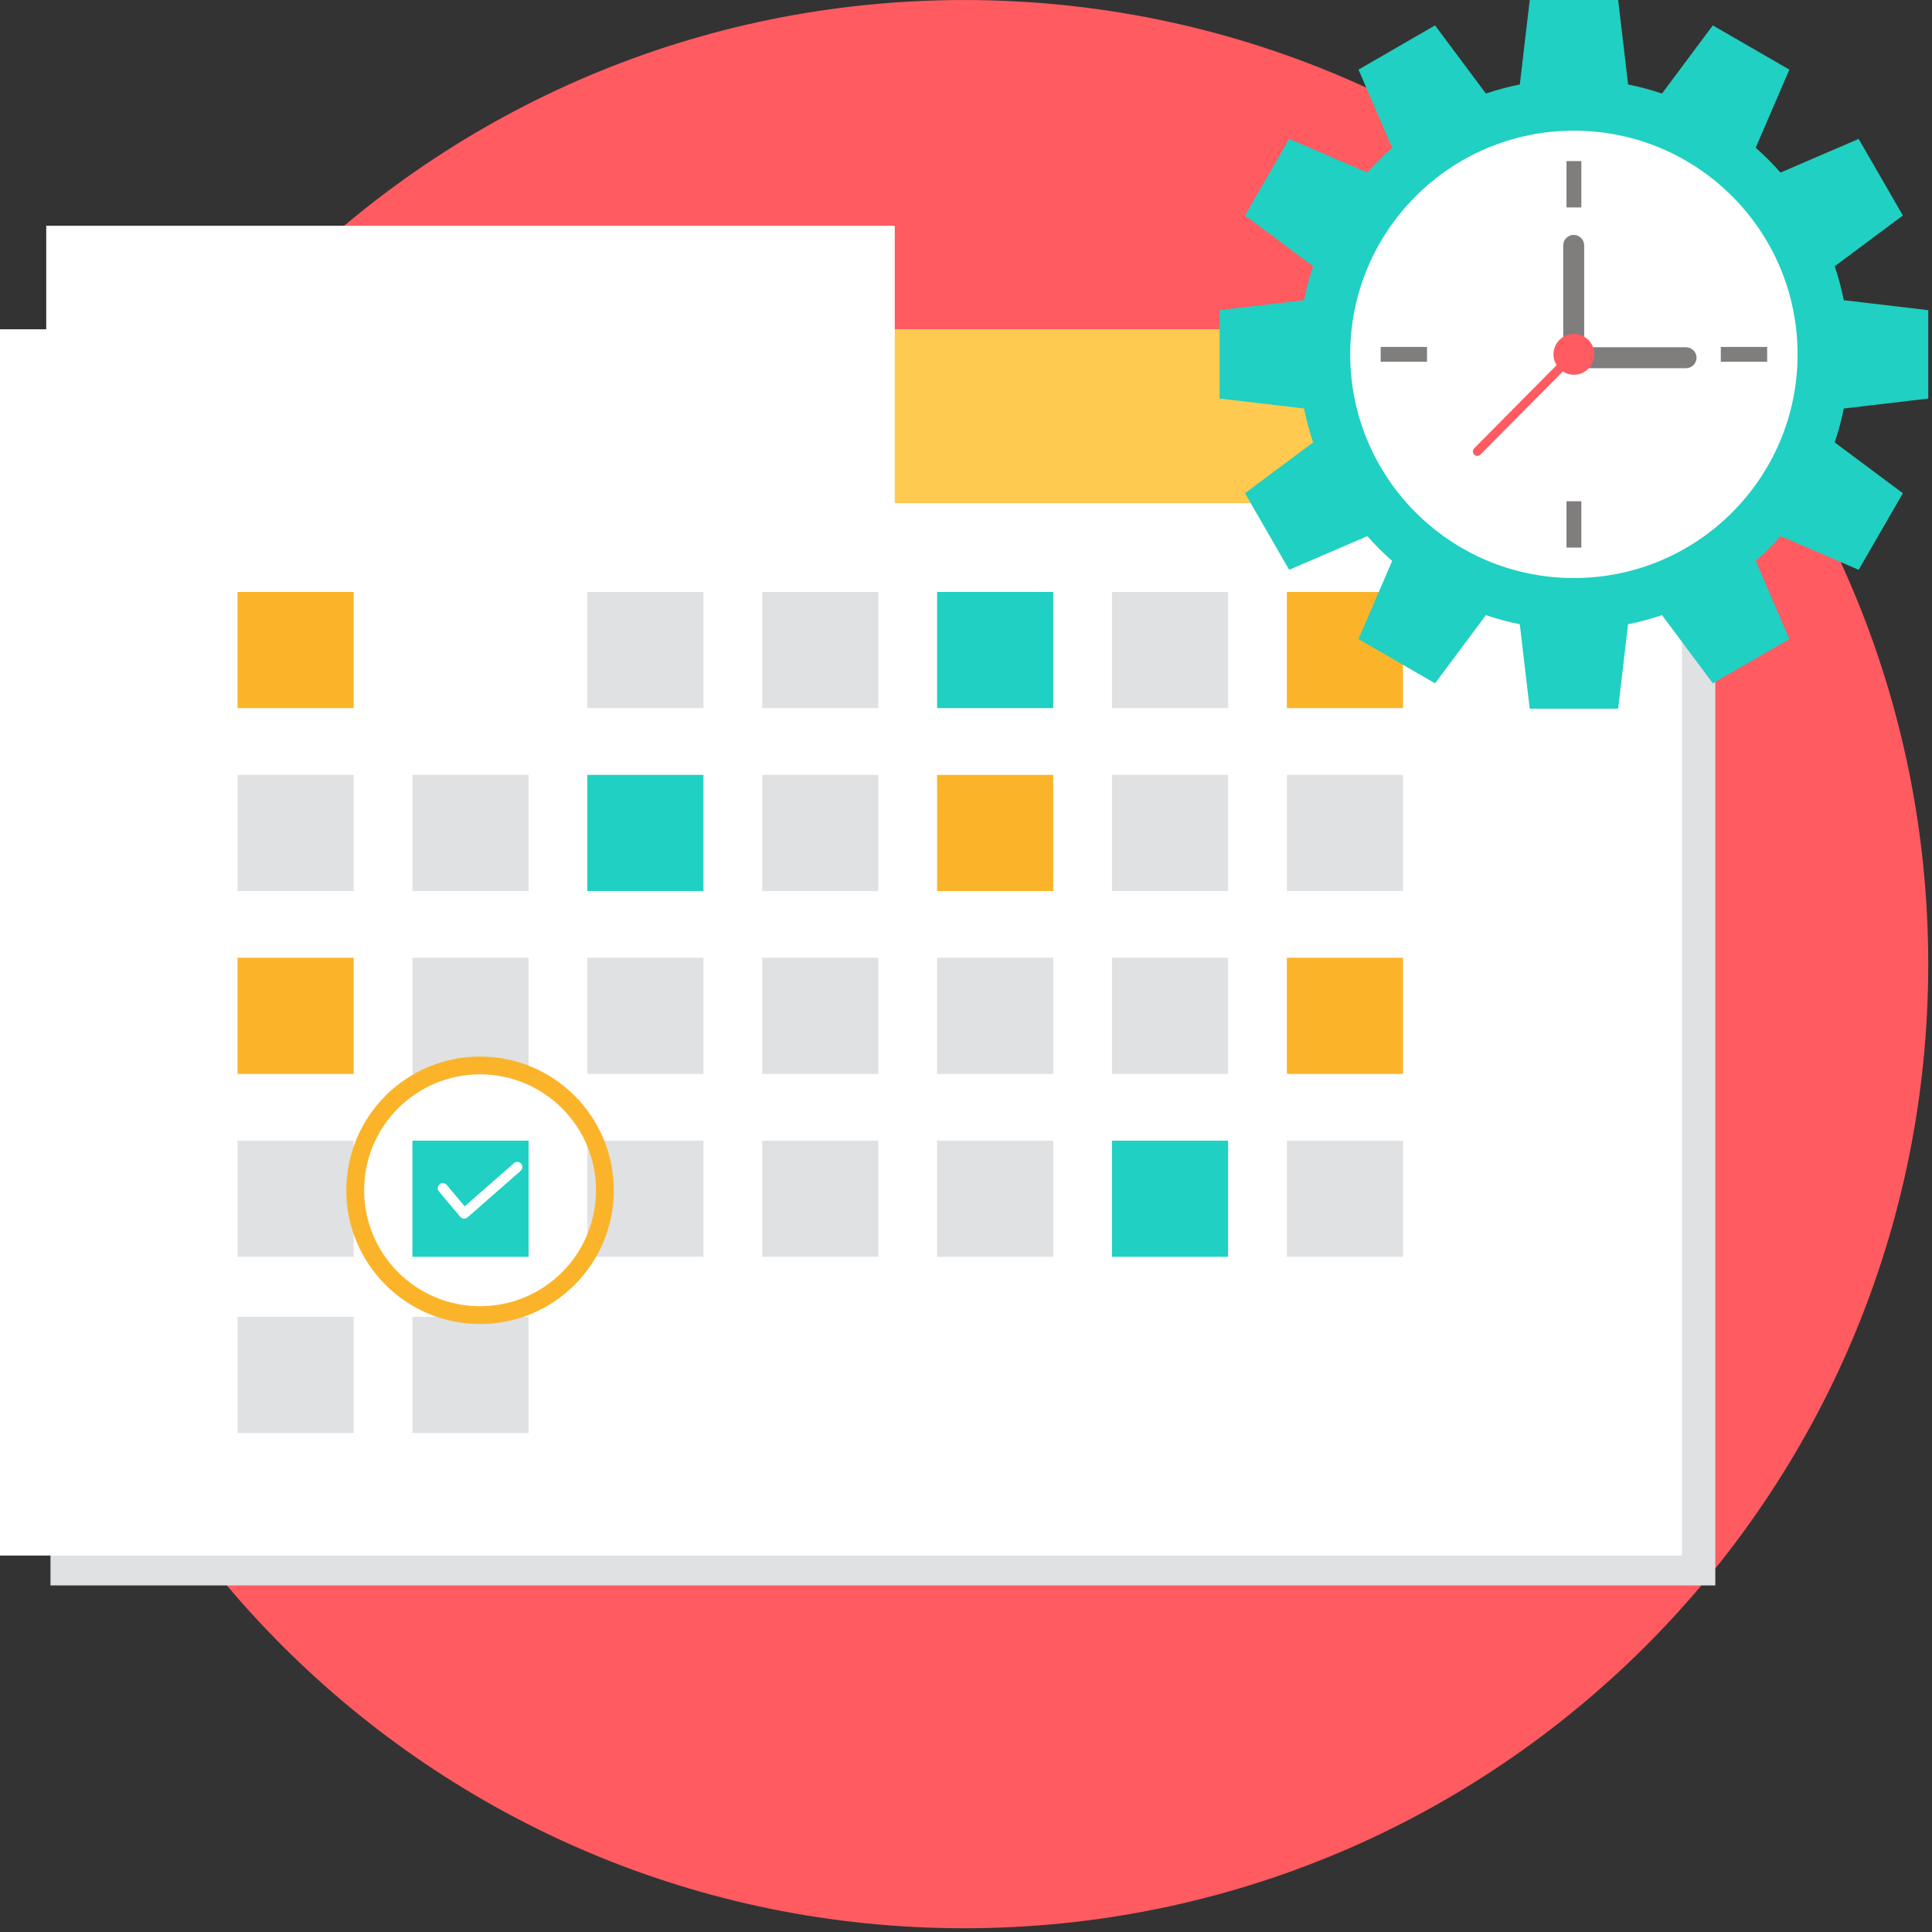 <?xml version="1.0" encoding="UTF-8" standalone="no"?><!DOCTYPE svg PUBLIC "-//W3C//DTD SVG 1.1//EN" "http://www.w3.org/Graphics/SVG/1.1/DTD/svg11.dtd"><svg width="100%" height="100%" viewBox="0 0 513 513" version="1.1" xmlns="http://www.w3.org/2000/svg" xmlns:xlink="http://www.w3.org/1999/xlink" xml:space="preserve" xmlns:serif="http://www.serif.com/" style="fill-rule:evenodd;clip-rule:evenodd;"><rect x="0" y="0" width="513" height="513" fill="#333333" stroke="none"/><path d="M256,0.005c141.385,0 256,114.615 256,256c0,141.385 -114.615,256 -256,256c-141.385,0 -256,-114.615 -256,-256c0,-141.385 114.615,-256 256,-256Z" style="fill:#ff5b61;fill-rule:nonzero;"/><rect x="13.408" y="98.971" width="442.053" height="322.002" style="fill:#dfe1e3;fill-rule:nonzero;"/><rect x="0" y="87.433" width="446.612" height="325.605" style="fill:#fff;fill-rule:nonzero;"/><rect x="13.408" y="87.433" width="446.612" height="46.169" style="fill:#ffca4f;fill-rule:nonzero;"/><rect x="341.701" y="157.186" width="30.84" height="30.84" style="fill:#fbb429;fill-rule:nonzero;"/><path d="M432.294,22.429c3.076,0.614 6.083,1.423 9.007,2.411l13.496,-18.096l20.332,11.741l-8.937,20.752c2.332,2.055 4.531,4.254 6.582,6.586l20.752,-8.937l11.741,20.332l-18.096,13.491c0.988,2.924 1.797,5.931 2.411,9.007l22.424,2.637l0,23.477l-22.424,2.637c-0.614,3.076 -1.423,6.083 -2.411,9.007l18.096,13.491l-11.736,20.332l-20.752,-8.933c-2.055,2.332 -4.254,4.526 -6.582,6.582l8.937,20.757l-20.332,11.736l-13.496,-18.101c-2.919,0.988 -5.926,1.797 -9.007,2.411l-2.637,22.429l-23.477,0l-2.637,-22.424c-3.076,-0.614 -6.083,-1.423 -9.007,-2.411l-13.491,18.096l-20.332,-11.736l8.933,-20.757c-2.332,-2.051 -4.526,-4.249 -6.582,-6.582l-20.757,8.933l-11.736,-20.332l18.096,-13.496c-0.988,-2.924 -1.797,-5.931 -2.411,-9.007l-22.424,-2.637l0,-23.477l22.42,-2.637c0.614,-3.076 1.423,-6.083 2.411,-9.007l-18.092,-13.491l11.736,-20.332l20.757,8.933c2.055,-2.328 4.249,-4.531 6.582,-6.582l-8.933,-20.752l20.332,-11.741l13.496,18.096c2.924,-0.984 5.931,-1.797 9.007,-2.411l2.636,-22.424l23.477,0l2.637,22.424l-0.009,0.005Zm-14.378,23.223c-26.752,0 -48.437,21.69 -48.437,48.437c0,26.752 21.685,48.437 48.437,48.437c26.747,0 48.437,-21.685 48.437,-48.437c0,-26.747 -21.685,-48.437 -48.437,-48.437Z" style="fill:#20d0c2;fill-rule:nonzero;"/><path d="M417.916,34.696c32.798,0 59.393,26.59 59.393,59.393c0,32.803 -26.59,59.397 -59.393,59.397c-32.803,0 -59.397,-26.59 -59.397,-59.397c-0.001,-32.798 26.589,-59.393 59.397,-59.393Z" style="fill:#fff;fill-rule:nonzero;"/><g><path d="M366.606,92.117l12.304,0l0,3.94l-12.304,0l0,-3.944l0,0.004Zm102.624,3.94l-12.309,0l0,-3.94l12.309,0l0,3.94Zm-53.282,49.342l0,-12.304l3.94,0l0,12.304l-3.94,0Zm3.94,-102.625l0,12.304l-3.94,0l0,-12.304l3.94,0Z" style="fill:#807d7d;fill-rule:nonzero;"/><path d="M417.865,62.377c1.533,0 2.785,1.252 2.785,2.785l0,27.043l27.043,0c1.533,0 2.785,1.252 2.785,2.781c0,1.533 -1.256,2.785 -2.785,2.785l-29.828,0l0,-2.785l-2.785,0l0,-29.829c0,-1.533 1.252,-2.785 2.785,-2.785l0,0.005Z" style="fill:#807d7d;fill-rule:nonzero;"/></g><path d="M417.916,88.667c2.993,0 5.418,2.425 5.418,5.418c0,2.993 -2.425,5.418 -5.418,5.418c-1.085,0 -2.097,-0.319 -2.942,-0.864l-21.87,22.064c-0.457,0.462 -1.201,0.462 -1.663,0.005c-0.457,-0.457 -0.462,-1.206 -0.005,-1.663l21.888,-22.082c-0.527,-0.836 -0.831,-1.82 -0.831,-2.882c0,-2.993 2.429,-5.418 5.422,-5.418l0,0.004l0.001,0Z" style="fill:#ff5b61;fill-rule:nonzero;"/><g><rect x="109.511" y="157.186" width="30.84" height="30.84" style="fill:#dfe1e3;fill-rule:nonzero;stroke:#fff;stroke-width:194.47px;"/><rect x="155.948" y="157.186" width="30.84" height="30.84" style="fill:#dfe1e3;fill-rule:nonzero;"/><rect x="202.385" y="157.186" width="30.835" height="30.84" style="fill:#dfe1e3;fill-rule:nonzero;"/></g><rect x="248.822" y="157.186" width="30.84" height="30.84" style="fill:#20d0c2;fill-rule:nonzero;"/><rect x="295.26" y="157.186" width="30.84" height="30.84" style="fill:#dfe1e3;fill-rule:nonzero;"/><rect x="63.074" y="157.186" width="30.84" height="30.84" style="fill:#fbb429;fill-rule:nonzero;"/><rect x="109.511" y="205.752" width="30.84" height="30.84" style="fill:#dfe1e3;fill-rule:nonzero;"/><rect x="155.948" y="205.752" width="30.84" height="30.84" style="fill:#20d0c2;fill-rule:nonzero;"/><rect x="202.385" y="205.752" width="30.835" height="30.84" style="fill:#dfe1e3;fill-rule:nonzero;"/><rect x="248.822" y="205.752" width="30.84" height="30.84" style="fill:#fbb429;fill-rule:nonzero;"/><g><rect x="295.26" y="205.752" width="30.84" height="30.84" style="fill:#dfe1e3;fill-rule:nonzero;"/><rect x="341.701" y="205.752" width="30.84" height="30.84" style="fill:#dfe1e3;fill-rule:nonzero;"/><rect x="63.074" y="205.752" width="30.84" height="30.84" style="fill:#dfe1e3;fill-rule:nonzero;"/><rect x="109.511" y="254.314" width="30.84" height="30.84" style="fill:#dfe1e3;fill-rule:nonzero;"/><rect x="155.948" y="254.314" width="30.84" height="30.84" style="fill:#dfe1e3;fill-rule:nonzero;"/><rect x="202.385" y="254.314" width="30.835" height="30.84" style="fill:#dfe1e3;fill-rule:nonzero;"/><rect x="248.822" y="254.314" width="30.84" height="30.84" style="fill:#dfe1e3;fill-rule:nonzero;"/><rect x="295.26" y="254.314" width="30.84" height="30.84" style="fill:#dfe1e3;fill-rule:nonzero;"/></g><g><rect x="341.701" y="254.314" width="30.84" height="30.84" style="fill:#fbb429;fill-rule:nonzero;"/><rect x="63.074" y="254.314" width="30.84" height="30.84" style="fill:#fbb429;fill-rule:nonzero;"/></g><rect x="109.511" y="302.881" width="30.84" height="30.84" style="fill:#20d0c2;fill-rule:nonzero;"/><g><rect x="155.948" y="302.881" width="30.84" height="30.84" style="fill:#dfe1e3;fill-rule:nonzero;"/><rect x="202.385" y="302.881" width="30.835" height="30.84" style="fill:#dfe1e3;fill-rule:nonzero;"/><rect x="248.822" y="302.881" width="30.84" height="30.84" style="fill:#dfe1e3;fill-rule:nonzero;"/></g><rect x="295.26" y="302.881" width="30.84" height="30.84" style="fill:#20d0c2;fill-rule:nonzero;"/><g><rect x="341.701" y="302.881" width="30.84" height="30.84" style="fill:#dfe1e3;fill-rule:nonzero;"/><rect x="63.074" y="302.881" width="30.84" height="30.84" style="fill:#dfe1e3;fill-rule:nonzero;"/><rect x="109.511" y="349.664" width="30.84" height="30.84" style="fill:#dfe1e3;fill-rule:nonzero;"/><rect x="63.074" y="349.664" width="30.84" height="30.84" style="fill:#dfe1e3;fill-rule:nonzero;"/></g><path d="M116.55,316.363c-0.48,-0.568 -0.406,-1.423 0.166,-1.903c0.568,-0.48 1.423,-0.406 1.898,0.162l4.78,5.69l13.071,-11.459c0.559,-0.49 1.418,-0.434 1.908,0.125c0.49,0.564 0.434,1.418 -0.129,1.908l-14.106,12.364l-0.023,0.018c-0.568,0.48 -1.423,0.406 -1.898,-0.166l-5.667,-6.743l0,0.004Z" style="fill:#fff;fill-rule:nonzero;"/><path d="M127.469,280.544c9.806,0 18.683,3.977 25.108,10.401c6.425,6.424 10.401,15.302 10.401,25.108c0,9.806 -3.977,18.683 -10.401,25.108c-6.424,6.425 -15.302,10.401 -25.108,10.401c-9.806,0 -18.683,-3.977 -25.108,-10.401c-6.425,-6.425 -10.401,-15.302 -10.401,-25.108c0,-9.806 3.977,-18.683 10.401,-25.108c6.425,-6.424 15.302,-10.401 25.108,-10.401Zm21.768,13.741c-5.57,-5.57 -13.265,-9.016 -21.768,-9.016c-8.499,0 -16.198,3.446 -21.764,9.016c-5.57,5.57 -9.016,13.265 -9.016,21.764c0,8.503 3.446,16.198 9.016,21.768c5.57,5.57 13.265,9.016 21.764,9.016c8.503,0 16.198,-3.446 21.768,-9.016c5.57,-5.57 9.016,-13.265 9.016,-21.768c0,-8.499 -3.446,-16.198 -9.016,-21.764Z" style="fill:#fbb429;fill-rule:nonzero;"/></svg>